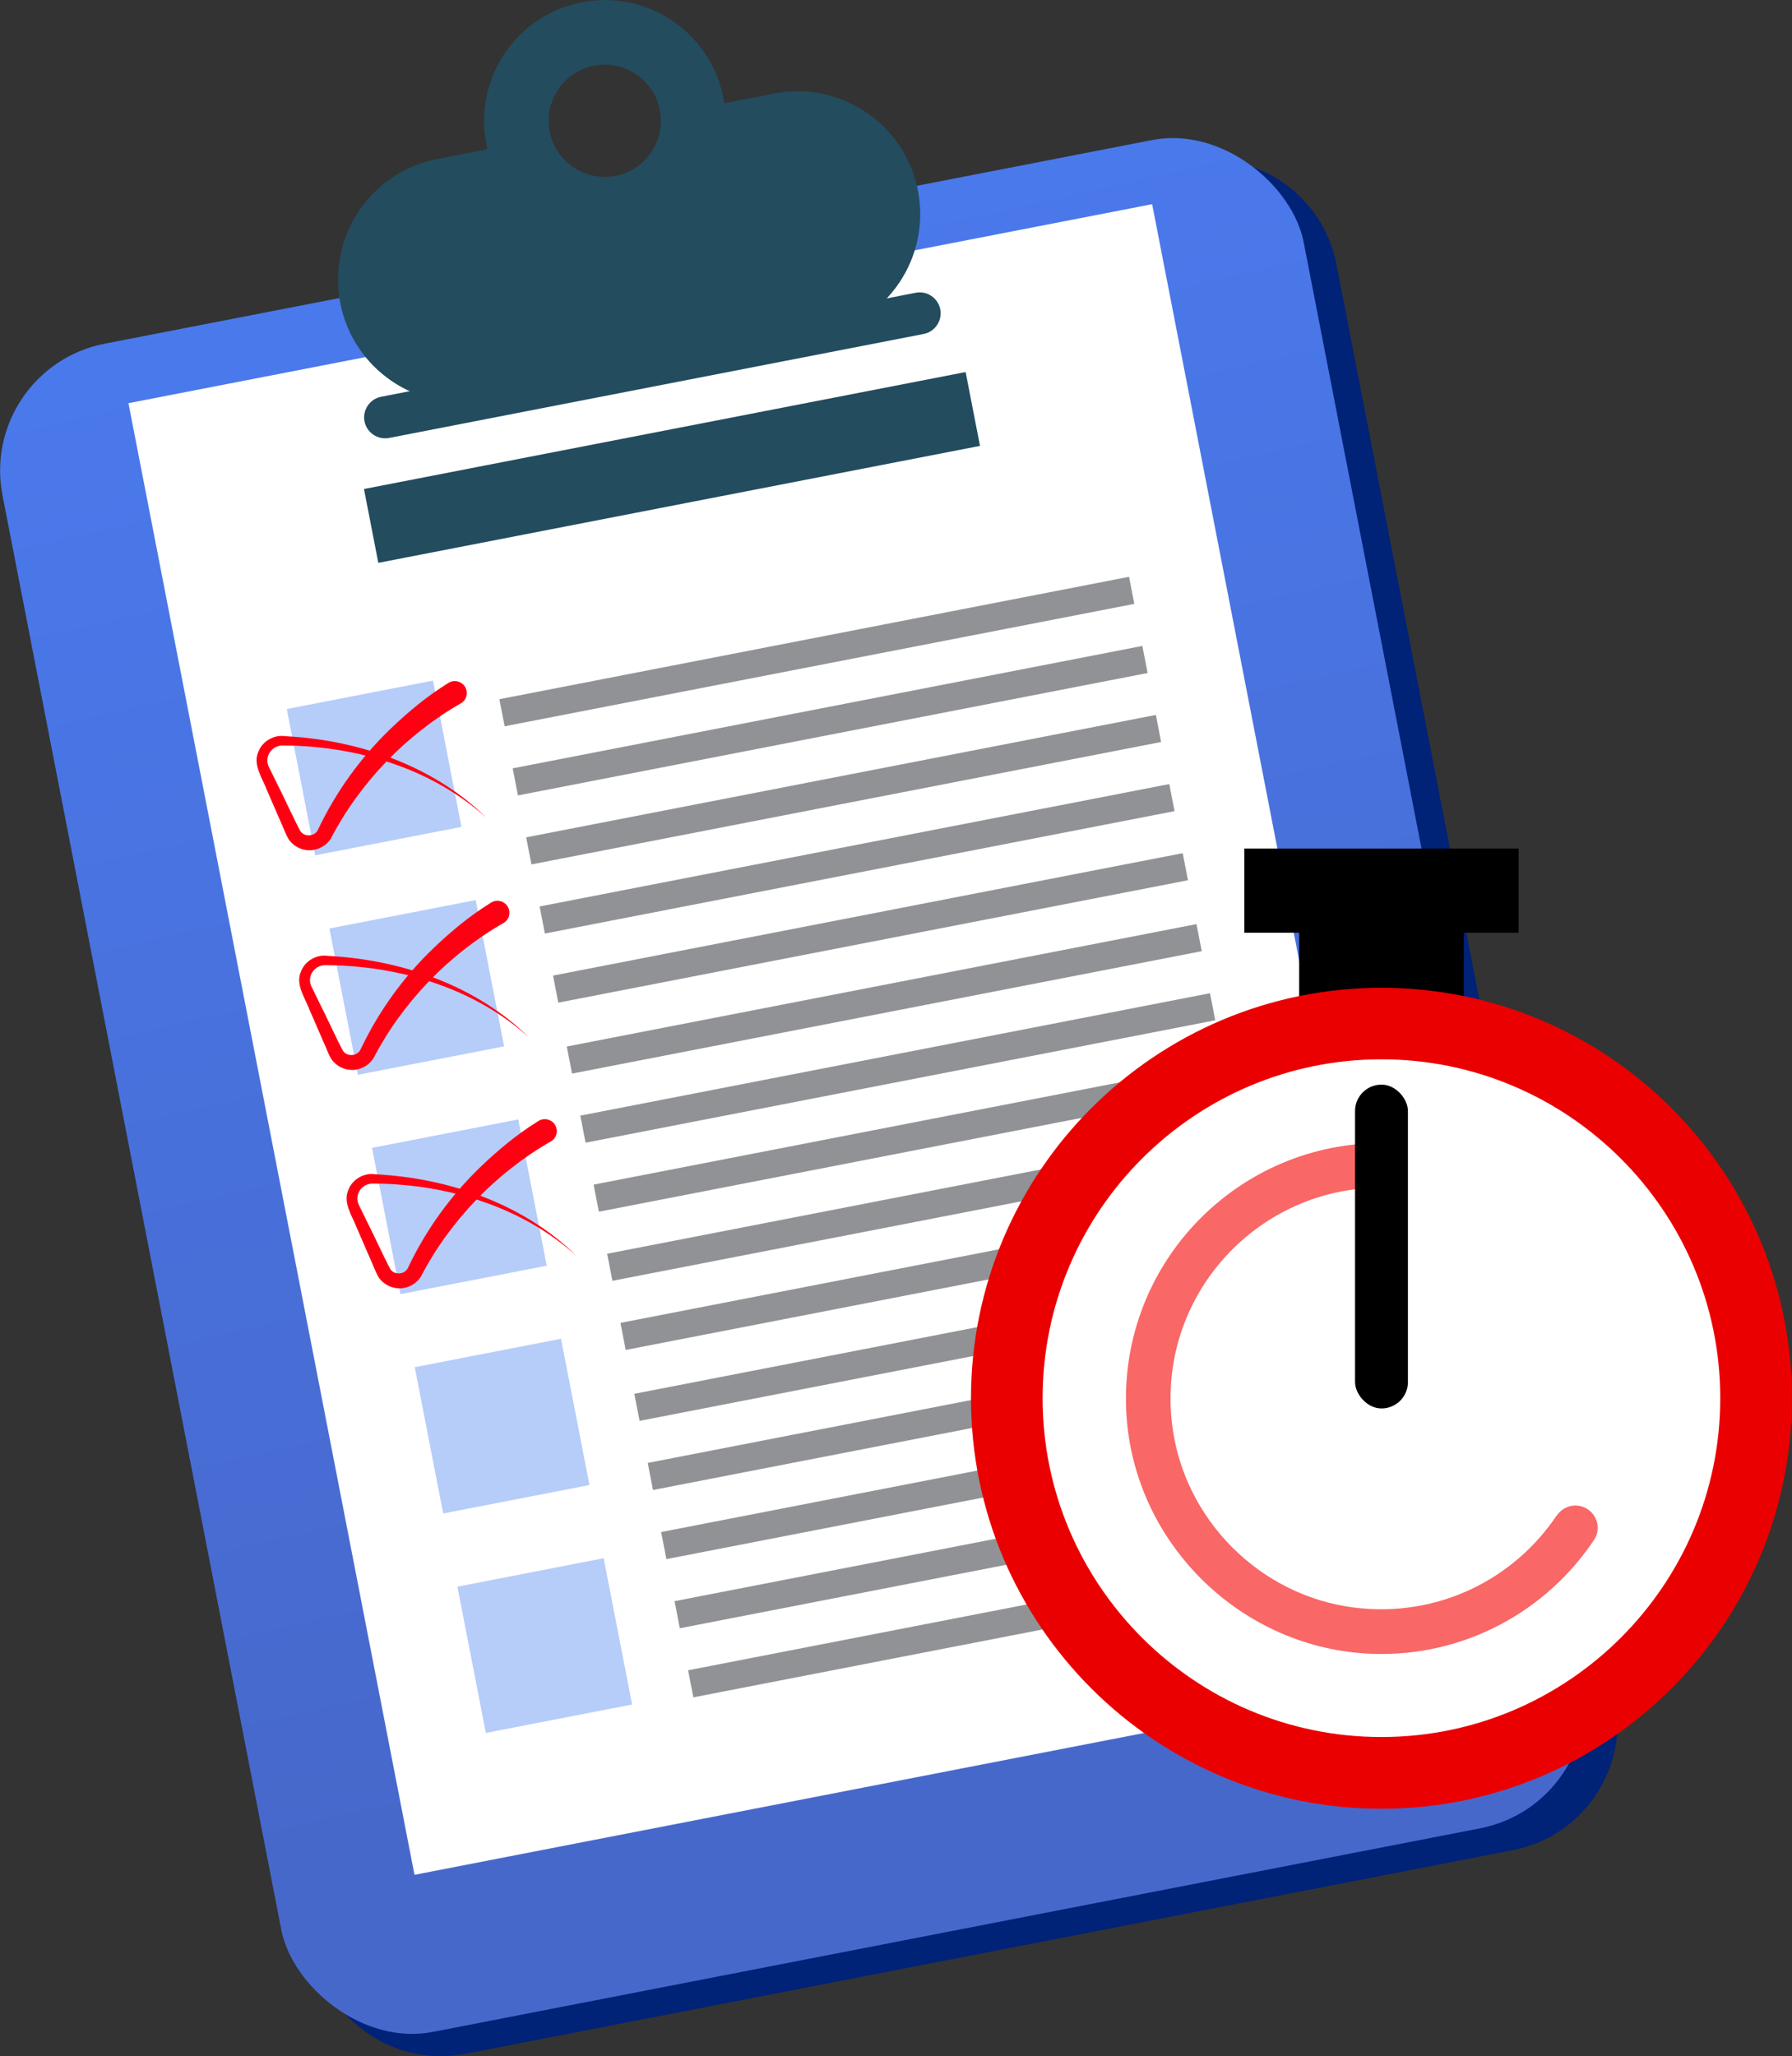 <?xml version="1.0" encoding="UTF-8"?><svg id="b" xmlns="http://www.w3.org/2000/svg" xmlns:xlink="http://www.w3.org/1999/xlink" viewBox="0 0 150.1 172.22"><rect x="0" y="0" width="150.1" height="172.22" fill="#333333" stroke="none"/><defs><linearGradient id="d" x1="-2.65" y1="18.76" x2="1.58" y2="163.44" gradientTransform="translate(66.94 .92)" gradientUnits="userSpaceOnUse"><stop offset="0" stop-color="#4a79ec"/><stop offset=".86" stop-color="#4768cb"/></linearGradient></defs><g id="c"><g><path d="M24.44,20.77H113.81c5.98,0,10.83,4.85,10.83,10.83v122.38c0,5.98-4.85,10.83-10.83,10.83H24.44c-5.98,0-10.83-4.85-10.83-10.83V31.61c0-5.98,4.85-10.83,10.83-10.83Z" transform="translate(-16.44 14.89) rotate(-11)" style="fill:#027;"/><rect x="10.86" y="18.93" width="111.03" height="144.04" rx="10.83" ry="10.83" transform="translate(-16.13 14.34) rotate(-11)" style="fill:url(#d);"/><rect x="21.94" y="24.28" width="87.35" height="125.56" transform="translate(-15.41 14.12) rotate(-11)" style="fill:#fff;"/><path d="M52.59,20.05c-5.48,1.06-10.8-2.52-11.86-8-1.06-5.48,2.52-10.8,8-11.86s10.8,2.52,11.86,8-2.53,10.8-8,11.86Zm-2.83-14.55c-2.55,.49-4.21,2.97-3.72,5.51s2.97,4.21,5.51,3.72,4.21-2.97,3.72-5.51-2.97-4.21-5.51-3.72Z" style="fill:#234c5e;"/><path d="M64.85,7.83l-6.85,1.33c.5,3.85-2.06,7.48-5.93,8.23s-7.6-1.65-8.58-5.41l-6.85,1.33c-5.58,1.08-9.22,6.48-8.14,12.06s6.48,9.22,12.06,8.14l28.19-5.48c5.58-1.08,9.22-6.48,8.14-12.06s-6.49-9.22-12.06-8.14Z" style="fill:#234c5e;"/><rect x="25.1" y="58.08" width="12.48" height="12.48" transform="translate(-11.7 7.16) rotate(-11)" style="fill:#b6ccf9;"/><rect x="28.67" y="76.46" width="12.48" height="12.48" transform="translate(-15.14 8.18) rotate(-11)" style="fill:#b6ccf9;"/><rect x="32.24" y="94.83" width="12.48" height="12.48" transform="translate(-18.58 9.2) rotate(-11)" style="fill:#b6ccf9;"/><rect x="35.82" y="113.2" width="12.48" height="12.48" transform="translate(-22.02 10.22) rotate(-11)" style="fill:#b6ccf9;"/><rect x="39.39" y="131.58" width="12.48" height="12.48" transform="translate(-25.46 11.24) rotate(-11)" style="fill:#b6ccf9;"/><rect x="41.55" y="53.41" width="53.73" height="2.31" transform="translate(-9.15 14.06) rotate(-11)" style="fill:#909295;"/><rect x="42.67" y="59.2" width="53.73" height="2.31" transform="translate(-10.24 14.38) rotate(-11)" style="fill:#909295;"/><rect x="43.8" y="64.98" width="53.73" height="2.31" transform="translate(-11.32 14.7) rotate(-11)" style="fill:#909295;"/><rect x="44.92" y="70.77" width="53.73" height="2.31" transform="translate(-12.4 15.02) rotate(-11)" style="fill:#909295;"/><rect x="46.05" y="76.56" width="53.73" height="2.31" transform="translate(-13.49 15.34) rotate(-11)" style="fill:#909295;"/><rect x="47.2" y="82.5" width="53.73" height="2.31" transform="translate(-14.6 15.67) rotate(-11)" style="fill:#909295;"/><rect x="48.33" y="88.29" width="53.73" height="2.31" transform="translate(-15.68 15.99) rotate(-11)" style="fill:#909295;"/><rect x="49.45" y="94.07" width="53.73" height="2.31" transform="translate(-16.77 16.31) rotate(-11)" style="fill:#909295;"/><rect x="50.58" y="99.86" width="53.73" height="2.31" transform="translate(-17.85 16.63) rotate(-11)" style="fill:#909295;"/><rect x="51.7" y="105.65" width="53.73" height="2.31" transform="translate(-18.94 16.95) rotate(-11)" style="fill:#909295;"/><rect x="52.86" y="111.59" width="53.73" height="2.31" transform="translate(-20.05 17.28) rotate(-11)" style="fill:#909295;"/><rect x="53.98" y="117.38" width="53.73" height="2.31" transform="translate(-21.13 17.6) rotate(-11)" style="fill:#909295;"/><rect x="55.11" y="123.16" width="53.73" height="2.31" transform="translate(-22.22 17.93) rotate(-11)" style="fill:#909295;"/><rect x="56.23" y="128.95" width="53.73" height="2.31" transform="translate(-23.3 18.25) rotate(-11)" style="fill:#909295;"/><rect x="57.36" y="134.74" width="53.73" height="2.31" transform="translate(-24.38 18.57) rotate(-11)" style="fill:#909295;"/><path d="M78.76,25.91c.18,.95-.44,1.87-1.39,2.06l-44.78,8.71c-.95,.18-1.87-.44-2.06-1.39h0c-.18-.95,.44-1.87,1.39-2.06l44.78-8.71c.95-.19,1.87,.44,2.06,1.39h0Z" style="fill:#234c5e;"/><g><polygon points="127.2 71.07 104.23 71.07 104.23 78.12 108.82 78.12 108.82 88.38 122.61 88.38 122.61 78.12 127.2 78.12 127.2 71.07"/><circle cx="115.71" cy="117.11" r="31.98" style="fill:#fff;"/><path d="M115.71,151.49c-18.96,0-34.38-15.42-34.38-34.38s15.42-34.38,34.38-34.38,34.38,15.42,34.38,34.38-15.42,34.38-34.38,34.38Zm0-62.77c-15.65,0-28.38,12.73-28.38,28.38s12.73,28.38,28.38,28.38,28.38-12.73,28.38-28.38-12.73-28.38-28.38-28.38Z" style="fill:#ea0000;"/><path d="M130.4,126.91c-3.56,5.32-9.91,8.6-16.95,7.73-7.96-.99-14.35-7.44-15.28-15.4-1.24-10.55,6.89-19.54,17.14-19.77v-3.73c-12.05,.22-21.7,10.44-20.96,22.71,.66,10.88,9.68,19.67,20.58,20.06,7.74,.28,14.62-3.59,18.59-9.54,.61-.91,.27-2.15-.69-2.66h0c-.85-.45-1.89-.18-2.43,.62Z" style="fill:#f96767;"/><rect x="113.5" y="90.84" width="4.43" height="27.12" rx="2.21" ry="2.21"/></g><path d="M38.54,58.94c-4.49,2.58-8.42,6.63-10.83,11.3-.38,.59-1.08,.98-1.78,.97-.69,.01-1.4-.36-1.77-.95-.29-.51-.42-.95-.65-1.43,0,0-1.18-2.72-1.18-2.72-.35-.93-1.18-2.09-.69-3.14,.31-.87,1.29-1.44,2.18-1.32,0,0,.75,.05,.75,.05,5.92,.43,11.91,2.59,16.17,6.79-4.42-3.99-10.35-5.85-16.21-6.04,0,0-.73-.01-.73-.01-.61-.05-1.14,.29-1.34,.85-.11,.37-.09,.69,.13,1.08l.65,1.33c.44,.84,1.48,3.12,1.92,3.91,.34,.5,1.16,.46,1.45-.07,1.5-3.19,3.6-6.1,6.14-8.54,1.48-1.41,3.01-2.69,4.82-3.81,.47-.29,1.09-.14,1.38,.33,.31,.5,.12,1.16-.41,1.42h0Z" style="fill:#ff0013;"/><path d="M42.11,77.34c-4.49,2.58-8.42,6.63-10.83,11.3-.38,.59-1.08,.98-1.78,.97-.69,.01-1.4-.36-1.77-.95-.29-.51-.42-.95-.65-1.43,0,0-1.18-2.72-1.18-2.72-.35-.93-1.18-2.09-.69-3.14,.31-.87,1.29-1.44,2.18-1.32,0,0,.75,.05,.75,.05,5.92,.43,11.91,2.59,16.17,6.79-4.42-3.99-10.35-5.85-16.21-6.04,0,0-.73-.01-.73-.01-.61-.05-1.14,.29-1.34,.85-.11,.37-.09,.69,.13,1.08l.65,1.33c.44,.84,1.48,3.12,1.92,3.91,.34,.5,1.16,.46,1.45-.07,1.5-3.19,3.6-6.1,6.14-8.54,1.48-1.41,3.01-2.69,4.82-3.81,.47-.29,1.09-.14,1.38,.33,.31,.5,.12,1.16-.41,1.42h0Z" style="fill:#ff0013;"/><path d="M46.08,95.63c-4.49,2.58-8.42,6.63-10.83,11.3-.38,.59-1.08,.98-1.78,.97-.69,.01-1.4-.36-1.77-.95-.29-.51-.42-.95-.65-1.43,0,0-1.18-2.72-1.18-2.72-.35-.93-1.18-2.09-.69-3.14,.31-.87,1.29-1.44,2.18-1.32,0,0,.75,.05,.75,.05,5.92,.43,11.91,2.59,16.17,6.79-4.42-3.99-10.35-5.85-16.21-6.04,0,0-.73-.01-.73-.01-.61-.05-1.14,.29-1.34,.85-.11,.37-.09,.69,.13,1.08l.65,1.33c.44,.84,1.48,3.12,1.92,3.91,.34,.5,1.16,.46,1.45-.07,1.5-3.19,3.6-6.1,6.14-8.54,1.48-1.41,3.01-2.69,4.82-3.81,.47-.29,1.09-.14,1.38,.33,.31,.5,.12,1.16-.41,1.42h0Z" style="fill:#ff0013;"/><rect x="30.62" y="36" width="51.34" height="6.3" transform="translate(-6.44 11.46) rotate(-11)" style="fill:#234c5e;"/></g></g></svg>